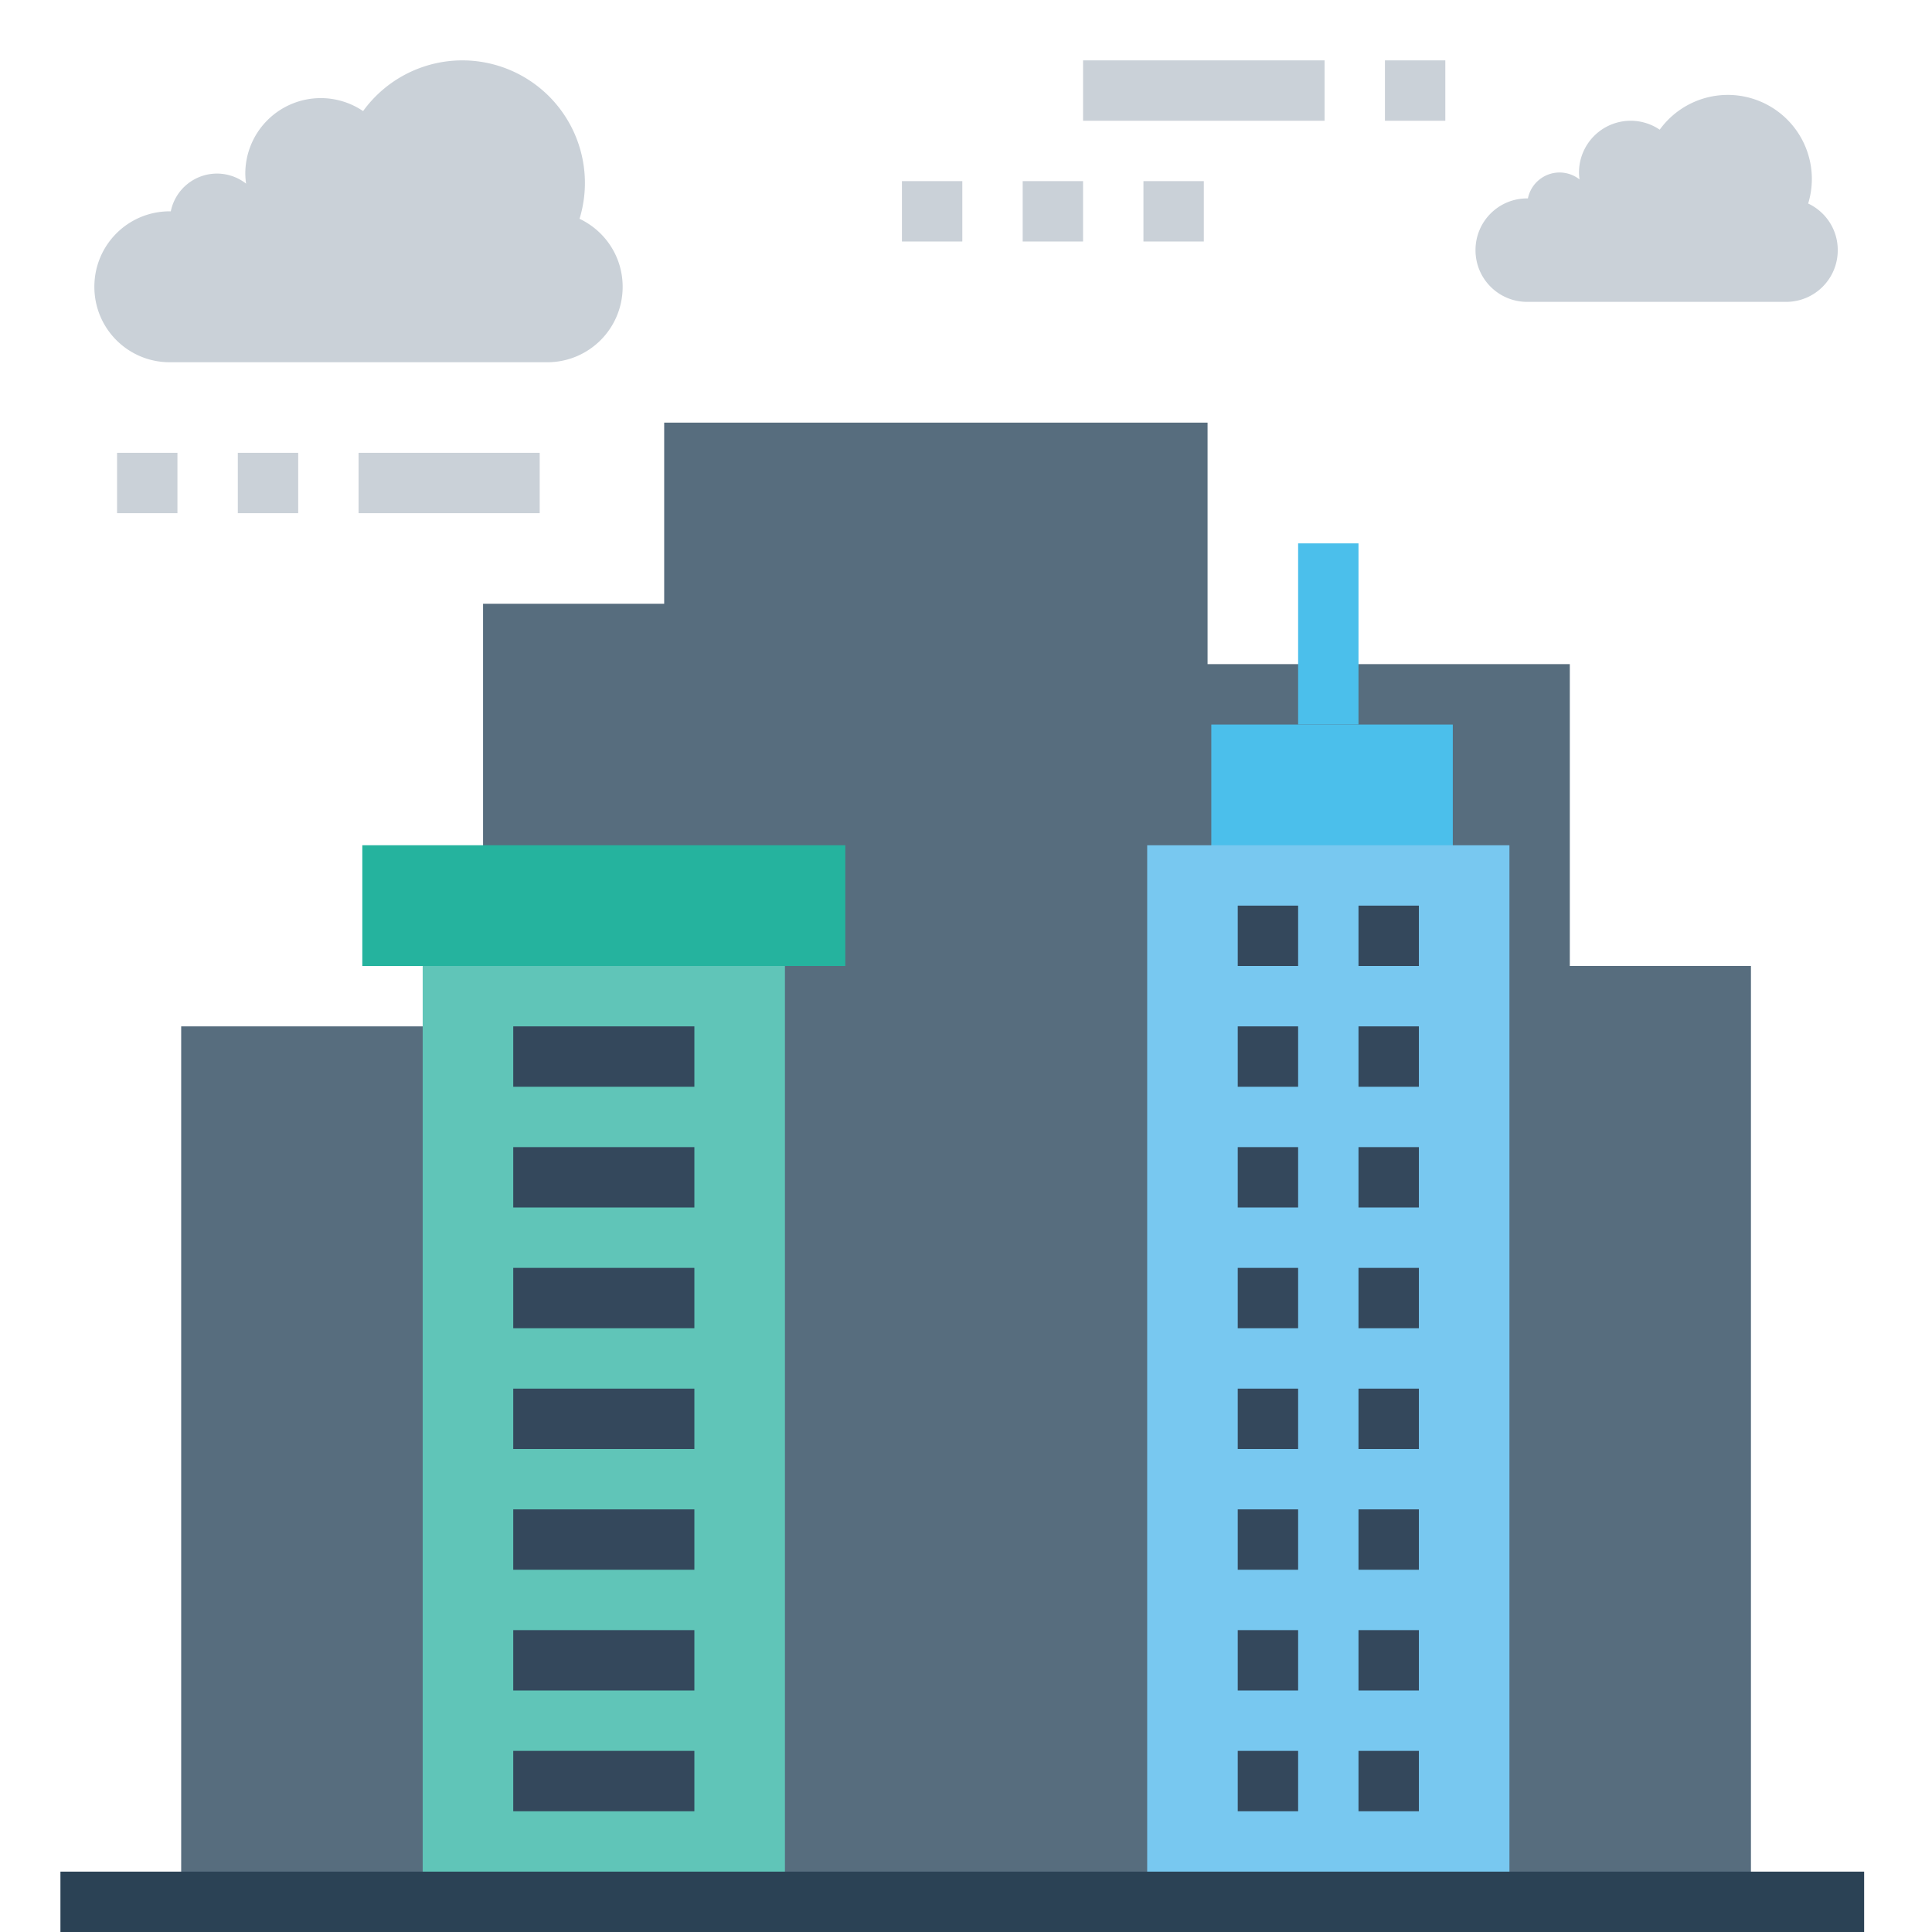 <svg xmlns="http://www.w3.org/2000/svg" width="512" height="512" viewBox="0 0 32 32"><g transform="translate(.001 -1020.362)"><path style="isolation:auto;mix-blend-mode:normal" fill="#576d7e" fill-rule="evenodd" d="m 11,7 0,3 -3,0 0,7 -5,0 0,15 5,0 2,0 1,0 2,0 7,0 6,0 3,0 0,-16 -3,0 0,-5 -6,0 0,-4 -9,0 z" color="#000" overflow="visible" transform="translate(0 1020.362)"/><path fill="#cad1d8" d="m 7.656,1021.362 a 2.031,2.031 0 0 0 -1.643,0.84 1.25,1.25 0 0 0 -0.701,-0.215 1.25,1.25 0 0 0 -1.25,1.25 1.25,1.25 0 0 0 0.013,0.167 0.781,0.781 0 0 0 -0.482,-0.167 0.781,0.781 0 0 0 -0.765,0.625 l -0.016,0 c -0.692,0 -1.25,0.557 -1.25,1.25 0,0.692 0.557,1.25 1.25,1.25 l 6.25,0 c 0.692,0 1.25,-0.558 1.25,-1.25 0,-0.5 -0.292,-0.926 -0.714,-1.126 a 2.031,2.031 0 0 0 0.089,-0.593 2.031,2.031 0 0 0 -2.031,-2.031 z"/><rect style="isolation:auto;mix-blend-mode:normal" width="6" height="16" x="7" y="1035.862" fill="#60c5b8" fill-rule="evenodd" color="#000" overflow="visible"/><rect width="8" height="2" x="6" y="1034.362" fill="#25b39e" fill-rule="evenodd" color="#000" overflow="visible" style="isolation:auto;mix-blend-mode:normal"/><path fill="none" stroke="#4bbfeb" d="m 22,1032.362 0,-3"/><path fill="none" stroke="#34485c" d="M8.5 1037.862l3 0M8.5 1039.862l3 0M8.5 1041.862l3 0M8.5 1043.862l3 0M8.5 1045.862l3 0M8.5 1047.862l3 0M8.5 1049.862l3 0"/><path fill="#cad1d8" d="m 28.616,1021.934 a 1.393,1.393 0 0 0 -1.127,0.576 0.857,0.857 0 0 0 -0.48,-0.148 0.857,0.857 0 0 0 -0.857,0.857 0.857,0.857 0 0 0 0.009,0.115 0.536,0.536 0 0 0 -0.33,-0.115 0.536,0.536 0 0 0 -0.525,0.429 l -0.011,0 c -0.475,0 -0.857,0.382 -0.857,0.857 0,0.475 0.382,0.857 0.857,0.857 l 4.286,0 c 0.475,0 0.857,-0.382 0.857,-0.857 0,-0.343 -0.2,-0.635 -0.49,-0.772 a 1.393,1.393 0 0 0 0.061,-0.406 1.393,1.393 0 0 0 -1.393,-1.393 z"/><path fill="none" stroke="#cad1d8" d="M5.938 1028.362l3 0M4.938 1028.362l-1 0M2.938 1028.362l-1 0M14.938 1023.862l1 0 0 0M16.938 1023.862l1 0M18.938 1023.862l1 0M17.938 1021.862l4 0M22.938 1021.862l1 0"/><path style="isolation:auto;mix-blend-mode:normal" fill="#4bbfeb" fill-rule="evenodd" d="m 20.062,1034.619 0,-2.256 4,0 0,2.256" color="#000" overflow="visible"/><rect width="6" height="17.5" x="19" y="1034.362" fill="#78c8f0" fill-rule="evenodd" color="#000" overflow="visible" style="isolation:auto;mix-blend-mode:normal"/><path fill="#4bbfeb" fill-rule="evenodd" stroke="#34485c" d="M21 1035.362l0 1M21 1037.362l0 1M21 1039.362l0 1M21 1041.362l0 1M21 1043.362l0 1M21 1045.362l0 1M21 1047.362l0 1M21 1049.362l0 1M23 1035.362l0 1M23 1037.362l0 1M23 1039.362l0 1M23 1041.362l0 1M23 1043.362l0 1M23 1045.362l0 1M23 1047.362l0 1M23 1049.362l0 1"/><path fill="none" stroke="#2b4255" d="m 1,1051.862 29.875,0"/></g></svg>
